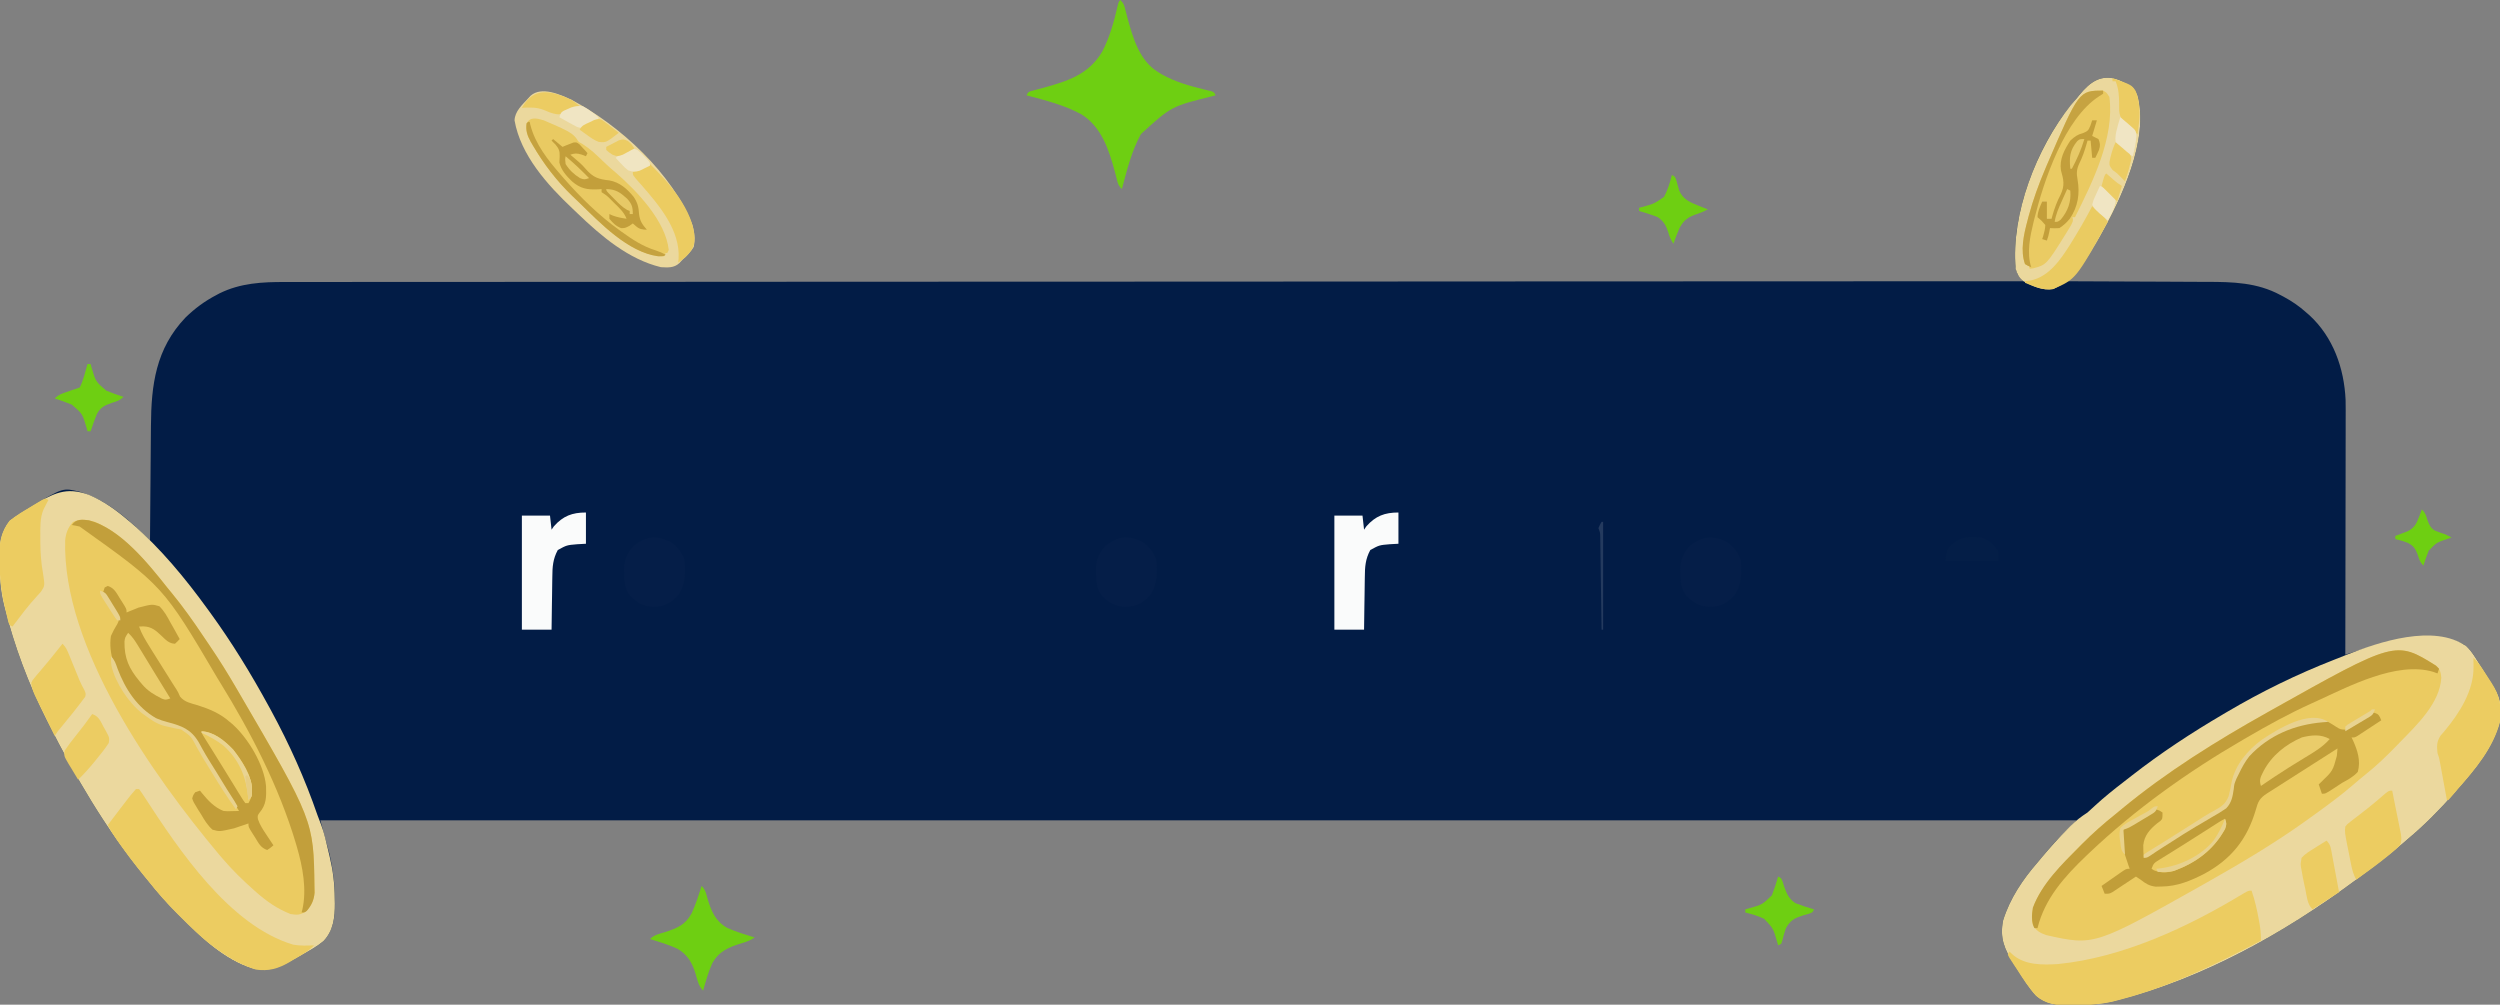 <?xml version="1.0" encoding="UTF-8"?>
<svg version="1.1" xmlns="http://www.w3.org/2000/svg" width="1600" height="643">
<rect width="100%" height="100%" fill="#808080" stroke="none"/>
<path d="M0 0 C9.317 4.333 9.317 4.333 11.867 9.82 C19.496 38.075 1.396 76.187 -12.011 100.001 C-17.357 109.142 -23.236 118.007 -30.777 125.49 C-31.406 126.115 -32.034 126.74 -32.682 127.384 C-33.161 127.858 -33.64 128.332 -34.133 128.82 C-33.281 128.823 -33.281 128.823 -32.413 128.825 C-18.529 128.862 -4.645 128.921 9.238 129.004 C15.953 129.044 22.667 129.076 29.381 129.091 C35.872 129.107 42.362 129.141 48.853 129.189 C51.318 129.203 53.783 129.211 56.248 129.212 C72.745 129.224 88.43 129.59 103.305 137.633 C103.967 137.978 104.629 138.324 105.311 138.68 C110.627 141.529 115.387 144.765 119.867 148.82 C120.527 149.389 121.187 149.957 121.867 150.543 C137.11 164.565 144.122 184.473 145.047 204.763 C145.135 209.088 145.115 213.413 145.094 217.74 C145.094 219.387 145.094 221.034 145.095 222.682 C145.096 227.109 145.084 231.535 145.07 235.962 C145.057 240.605 145.056 245.248 145.054 249.891 C145.048 258.663 145.031 267.435 145.011 276.207 C144.989 286.203 144.978 296.198 144.968 306.193 C144.947 326.736 144.912 347.278 144.867 367.82 C145.414 367.646 145.96 367.472 146.523 367.292 C149.022 366.496 151.521 365.703 154.021 364.909 C154.88 364.635 155.74 364.361 156.626 364.078 C162.243 362.297 167.839 360.685 173.617 359.508 C174.688 359.275 174.688 359.275 175.781 359.037 C190.523 355.892 206.855 354.253 220.656 361.23 C225.548 364.59 228.334 370.08 231.43 375.008 C232.399 376.513 232.399 376.513 233.389 378.049 C235.247 380.954 237.066 383.88 238.867 386.82 C239.38 387.643 239.892 388.466 240.421 389.314 C244.7 396.504 244.988 402.525 243.867 410.82 C239.41 427.574 228.153 441.097 216.867 453.82 C216.152 454.647 215.436 455.473 214.699 456.324 C205.504 466.796 195.568 476.883 184.867 485.82 C183.988 486.589 183.109 487.357 182.203 488.148 C172.505 496.583 162.217 504.21 151.867 511.82 C151.242 512.283 150.617 512.746 149.974 513.222 C105.343 546.199 53.881 574.922 -0.133 588.82 C-1.359 589.139 -2.585 589.457 -3.848 589.785 C-12.245 591.666 -20.422 592.149 -29.008 592.258 C-30.054 592.28 -31.1 592.302 -32.178 592.325 C-39.92 592.303 -47.009 591.381 -53.053 586.162 C-57.864 580.932 -61.609 574.816 -65.383 568.82 C-65.994 567.874 -66.605 566.928 -67.234 565.953 C-73.281 556.421 -76.42 549.214 -74.133 537.82 C-69.83 523.895 -61.603 511.699 -52.133 500.82 C-51.204 499.71 -50.277 498.598 -49.352 497.484 C-48.363 496.304 -47.373 495.125 -46.383 493.945 C-45.955 493.429 -45.526 492.913 -45.085 492.381 C-39.469 485.778 -33.319 480.007 -27.133 473.82 C-398.053 473.82 -768.973 473.82 -1151.133 473.82 C-1149.153 481.08 -1147.173 488.34 -1145.133 495.82 C-1142.94 505.686 -1141.859 514.702 -1141.758 524.758 C-1141.744 525.705 -1141.73 526.653 -1141.715 527.629 C-1141.774 536.244 -1142.945 544.654 -1149.09 551.123 C-1153.165 554.509 -1157.746 557.076 -1162.364 559.647 C-1164.137 560.635 -1165.897 561.643 -1167.656 562.654 C-1176.938 567.917 -1183.454 570.931 -1194.133 568.82 C-1212.638 563.303 -1227.988 548.327 -1241.258 534.945 C-1242.644 533.571 -1242.644 533.571 -1244.059 532.168 C-1250.181 526.028 -1255.747 519.61 -1261.133 512.82 C-1262.158 511.566 -1263.185 510.313 -1264.215 509.062 C-1288.464 479.279 -1307.922 446.057 -1325.133 411.82 C-1325.598 410.904 -1326.064 409.988 -1326.543 409.044 C-1337.989 386.412 -1346.918 362.408 -1353.133 337.82 C-1353.323 337.075 -1353.514 336.33 -1353.71 335.562 C-1355.994 326.233 -1356.442 316.969 -1356.57 307.383 C-1356.593 306.292 -1356.615 305.202 -1356.638 304.079 C-1356.613 295.678 -1355.231 288.794 -1349.988 282.07 C-1346.015 278.94 -1341.805 276.375 -1337.445 273.82 C-1336.598 273.312 -1335.75 272.805 -1334.877 272.281 C-1315.85 260.996 -1315.85 260.996 -1305.324 263.484 C-1287.325 268.868 -1273.132 281.756 -1260.133 294.82 C-1260.125 293.701 -1260.117 292.582 -1260.108 291.429 C-1260.03 280.823 -1259.943 270.217 -1259.845 259.612 C-1259.796 254.161 -1259.749 248.71 -1259.711 243.259 C-1259.674 237.987 -1259.627 232.716 -1259.575 227.444 C-1259.556 225.444 -1259.541 223.444 -1259.529 221.444 C-1259.37 195.197 -1256.469 172.07 -1237.457 152.09 C-1231.364 146.14 -1225.045 141.502 -1217.508 137.57 C-1216.918 137.253 -1216.328 136.936 -1215.72 136.609 C-1202.238 129.933 -1188.19 129.236 -1173.485 129.313 C-1171.536 129.308 -1169.587 129.301 -1167.638 129.293 C-1162.3 129.277 -1156.963 129.284 -1151.625 129.296 C-1145.812 129.305 -1139.998 129.29 -1134.184 129.279 C-1123.334 129.26 -1112.483 129.26 -1101.633 129.268 C-1091.381 129.275 -1081.129 129.272 -1070.877 129.261 C-1070.186 129.261 -1069.495 129.26 -1068.783 129.259 C-1065.26 129.256 -1061.736 129.252 -1058.213 129.248 C-1032.742 129.22 -1007.271 129.211 -981.799 129.212 C-956.581 129.214 -931.363 129.207 -906.145 129.189 C-904.969 129.188 -904.969 129.188 -903.77 129.187 C-896.612 129.182 -889.454 129.177 -882.295 129.171 C-864.503 129.158 -846.71 129.146 -828.917 129.135 C-828.107 129.135 -827.296 129.134 -826.462 129.134 C-787.069 129.109 -747.676 129.1 -708.283 129.091 C-694.616 129.088 -680.949 129.085 -667.282 129.082 C-666.434 129.082 -665.587 129.082 -664.713 129.081 C-625.294 129.072 -585.876 129.052 -546.457 129.029 C-543.897 129.028 -541.337 129.026 -538.778 129.025 C-521.814 129.015 -504.851 129.005 -487.888 128.995 C-454.136 128.975 -420.384 128.956 -386.632 128.938 C-385.025 128.937 -383.418 128.937 -381.811 128.936 C-309.471 128.897 -237.132 128.87 -164.793 128.849 C-164.116 128.848 -163.438 128.848 -162.741 128.848 C-128.871 128.838 -95.002 128.829 -61.133 128.82 C-61.604 128.37 -62.075 127.919 -62.56 127.455 C-67.232 122.6 -66.528 116.016 -66.494 109.728 C-65.771 76.338 -49.18 36.789 -27.133 11.82 C-26.55 11.096 -25.968 10.371 -25.367 9.625 C-18.379 1.094 -11.075 -4.17 0 0 Z " fill="#021C46" transform="translate(1356.133,51.18)"/>
<path d="M0 0 C3.871 3.554 6.45 8.296 9.224 12.713 C9.871 13.717 10.517 14.72 11.183 15.754 C13.041 18.66 14.86 21.585 16.662 24.526 C17.175 25.349 17.687 26.172 18.215 27.02 C22.495 34.21 22.783 40.23 21.662 48.526 C17.205 65.279 5.948 78.802 -5.338 91.526 C-6.054 92.352 -6.769 93.178 -7.506 94.03 C-16.701 104.502 -26.638 114.588 -37.338 123.526 C-38.217 124.294 -39.096 125.062 -40.002 125.854 C-49.7 134.289 -59.988 141.915 -70.338 149.526 C-70.963 149.988 -71.588 150.451 -72.232 150.928 C-116.862 183.905 -168.324 212.627 -222.338 226.526 C-223.564 226.844 -224.79 227.163 -226.053 227.491 C-234.45 229.371 -242.627 229.855 -251.213 229.963 C-252.259 229.986 -253.305 230.008 -254.383 230.031 C-262.125 230.008 -269.215 229.087 -275.259 223.867 C-280.069 218.637 -283.814 212.521 -287.588 206.526 C-288.505 205.107 -288.505 205.107 -289.44 203.659 C-295.486 194.127 -298.625 186.92 -296.338 175.526 C-292.035 161.6 -283.808 149.406 -274.338 138.526 C-273.421 137.427 -272.505 136.327 -271.592 135.225 C-266.293 128.871 -260.789 122.778 -254.963 116.901 C-254.392 116.321 -253.822 115.741 -253.234 115.144 C-249.835 111.77 -246.366 109.148 -242.338 106.526 C-240.641 105.039 -238.975 103.516 -237.338 101.963 C-231.505 96.581 -225.366 91.7 -219.076 86.865 C-217.428 85.595 -215.79 84.315 -214.155 83.03 C-195.493 68.469 -175.754 55.482 -155.338 43.526 C-154.211 42.86 -154.211 42.86 -153.06 42.18 C-130.932 29.13 -108.185 17.983 -84.243 8.658 C-81.74 7.682 -79.245 6.689 -76.752 5.686 C-55.566 -2.71 -20.843 -14.316 0 0 Z " fill="#EBD89E" transform="translate(1578.338,413.474)"/>
<path d="M0 0 C9.397 3.997 17.403 9.703 25.113 16.324 C25.866 16.955 26.619 17.585 27.395 18.234 C45.855 34.203 61.835 53.606 76.113 73.324 C76.596 73.986 77.079 74.648 77.577 75.33 C91.499 94.463 103.796 114.556 115.113 135.324 C115.621 136.253 116.129 137.182 116.652 138.139 C128.351 159.676 138.335 181.91 146.321 205.086 C147.045 207.131 147.83 209.138 148.633 211.152 C150.687 216.586 151.914 222.241 153.238 227.887 C153.635 229.533 153.635 229.533 154.039 231.213 C156.237 240.466 157.314 249.133 157.363 258.637 C157.394 260.109 157.394 260.109 157.426 261.611 C157.473 270.449 156.479 278.97 150.156 285.626 C146.081 289.013 141.5 291.579 136.882 294.151 C135.109 295.139 133.349 296.147 131.59 297.158 C122.308 302.421 115.792 305.435 105.113 303.324 C86.608 297.807 71.258 282.831 57.988 269.449 C57.064 268.533 56.14 267.616 55.188 266.672 C49.065 260.532 43.499 254.114 38.113 247.324 C37.088 246.07 36.061 244.817 35.031 243.566 C10.782 213.783 -8.676 180.561 -25.887 146.324 C-26.352 145.408 -26.817 144.492 -27.297 143.548 C-38.743 120.916 -47.672 96.912 -53.887 72.324 C-54.077 71.579 -54.268 70.833 -54.464 70.065 C-56.748 60.737 -57.196 51.473 -57.324 41.887 C-57.347 40.796 -57.369 39.706 -57.392 38.583 C-57.367 30.182 -55.985 23.298 -50.742 16.574 C-46.769 13.444 -42.559 10.879 -38.199 8.324 C-36.928 7.562 -36.928 7.562 -35.631 6.785 C-22.687 -0.892 -14.757 -5.344 0 0 Z " fill="#EBD89E" transform="translate(56.887,316.676)"/>
<path d="M0 0 C2.771 2.494 2.985 3.873 3.438 7.625 C2.627 23.956 -12.231 37.951 -23 49 C-23.568 49.588 -24.136 50.177 -24.721 50.783 C-31.258 57.539 -37.865 63.978 -45.254 69.812 C-47.699 71.76 -50.067 73.774 -52.426 75.825 C-61.211 83.43 -70.568 90.226 -80 97 C-80.814 97.587 -81.628 98.174 -82.467 98.779 C-103.119 113.627 -124.871 126.49 -147 139 C-148.101 139.624 -148.101 139.624 -149.225 140.261 C-218.634 179.335 -218.634 179.335 -249.379 172.469 C-253.474 171.081 -255.79 169.681 -258 166 C-259.802 158.177 -257.163 152.003 -253.195 145.344 C-246.015 134.255 -237.284 125.01 -228 115.688 C-227.492 115.176 -226.984 114.664 -226.46 114.136 C-219.642 107.293 -212.574 101.012 -205 95 C-203.683 93.915 -202.369 92.827 -201.059 91.734 C-172.297 67.955 -140.503 48.208 -108 30 C-107.34 29.628 -106.679 29.256 -105.999 28.872 C-25.92 -16.046 -25.92 -16.046 0 0 Z " fill="#EBCB61" transform="translate(1559,426)"/>
<path d="M0 0 C18.196 7.62 34.183 26.793 46.188 42 C47.107 43.12 48.029 44.239 48.953 45.355 C56.427 54.446 63.137 63.95 69.671 73.732 C71.076 75.833 72.493 77.926 73.914 80.016 C79.66 88.494 85.031 97.152 90.188 106 C90.639 106.771 91.09 107.541 91.554 108.335 C139.916 191.17 139.916 191.17 140.438 233.562 C140.476 235.452 140.476 235.452 140.516 237.379 C140.055 242.457 138.422 245.697 134.938 249.375 C131.171 251.601 129.549 251.692 125.188 251 C116.774 247.744 109.902 242.937 103.188 237 C102.675 236.548 102.163 236.096 101.636 235.631 C94.343 229.157 87.506 222.443 81.188 215 C80.52 214.22 79.852 213.44 79.164 212.637 C37.195 162.476 -20.994 80.553 -19.102 11.75 C-18.6 6.98 -17.319 3.73 -14.125 0.062 C-9.31 -2.15 -4.928 -1.293 0 0 Z " fill="#EBCB61" transform="translate(60.812,334)"/>
<path d="M0 0 C30.644 16.171 64.51 47.132 77.18 80.066 C78.505 84.807 78.917 89.14 78 94 C76.081 97.16 73.717 99.517 71 102 C70.257 102.804 69.515 103.609 68.75 104.438 C65.224 107.586 61.505 107.222 57 107 C36.192 101.975 18.76 87.092 3.672 72.605 C2.545 71.523 1.413 70.447 0.277 69.375 C-15.646 54.333 -32.803 35.308 -36.688 13.062 C-36.501 7.243 -31.752 3.039 -28 -1 C-27.481 -1.571 -26.961 -2.142 -26.426 -2.73 C-19.352 -9.029 -7.145 -3.371 0 0 Z " fill="#EBD89D" transform="translate(366,64)"/>
<path d="M0 0 C9.317 4.333 9.317 4.333 11.867 9.82 C19.497 38.076 1.396 76.186 -12.011 100.001 C-19.371 112.587 -28.296 127.783 -42.133 133.82 C-48.924 135.019 -55.188 131.906 -61.133 128.82 C-64.002 126.578 -65.111 124.301 -66.133 120.82 C-69.153 85.382 -52.707 43.752 -30.883 16.133 C-29.643 14.686 -28.394 13.248 -27.133 11.82 C-26.55 11.096 -25.968 10.371 -25.367 9.625 C-18.379 1.094 -11.075 -4.17 0 0 Z " fill="#EBD89D" transform="translate(1356.133,51.18)"/>
<path d="M0 0 C3 1 3 1 4.188 3.062 C4.59 4.022 4.59 4.022 5 5 C2.213 6.841 -0.58 8.671 -3.375 10.5 C-4.169 11.025 -4.963 11.549 -5.781 12.09 C-6.542 12.586 -7.302 13.082 -8.086 13.594 C-8.788 14.055 -9.489 14.515 -10.212 14.99 C-12 16 -12 16 -14 16 C-13.567 16.874 -13.567 16.874 -13.125 17.766 C-10.171 24.29 -8.035 30.884 -10 38 C-12.861 41.192 -16.262 42.97 -20 45 C-22.006 46.303 -24.006 47.615 -26 48.938 C-30.738 52 -30.738 52 -33 52 C-33.99 49.03 -33.99 49.03 -35 46 C-34.186 45.221 -34.186 45.221 -33.355 44.426 C-26.026 37.37 -26.026 37.37 -23.434 27.836 C-23.309 26.479 -23.309 26.479 -23.181 25.095 C-23.122 24.404 -23.062 23.712 -23 23 C-23.963 23.617 -23.963 23.617 -24.946 24.247 C-37.678 32.403 -50.416 40.55 -63.18 48.657 C-64.464 49.472 -64.464 49.472 -65.773 50.305 C-66.52 50.779 -67.267 51.253 -68.037 51.742 C-72.857 54.831 -73.85 57.002 -75.312 62.375 C-80.83 81.096 -90.899 93.726 -107.987 103.089 C-116.904 107.662 -125.404 111.271 -135.562 111.375 C-136.822 111.403 -138.081 111.432 -139.379 111.461 C-143.604 110.923 -145.661 109.578 -149 107 C-150.485 106.01 -150.485 106.01 -152 105 C-152.499 105.333 -152.999 105.666 -153.513 106.01 C-155.775 107.514 -158.044 109.007 -160.312 110.5 C-161.098 111.025 -161.884 111.549 -162.693 112.09 C-163.829 112.834 -163.829 112.834 -164.988 113.594 C-165.685 114.055 -166.381 114.515 -167.099 114.99 C-169 116 -169 116 -172 116 C-172.66 114.35 -173.32 112.7 -174 111 C-170.672 108.659 -167.338 106.327 -164 104 C-163.363 103.553 -162.726 103.105 -162.07 102.645 C-158.232 100 -158.232 100 -156 100 C-156.289 99.201 -156.577 98.402 -156.875 97.578 C-162.478 81.003 -162.478 81.003 -160 75 C-155.943 71.112 -150.873 68.531 -145.904 65.995 C-143.799 64.929 -143.799 64.929 -141.125 63.172 C-140.073 62.592 -140.073 62.592 -139 62 C-136.688 62.812 -136.688 62.812 -135 64 C-135 68 -135 68 -136.355 69.422 C-136.96 69.86 -137.565 70.298 -138.188 70.75 C-143 74.672 -146.647 78.576 -147.305 84.957 C-147.312 87.658 -147.223 90.309 -147 93 C-139.579 88.399 -132.181 83.764 -124.828 79.055 C-123.224 78.028 -123.224 78.028 -121.588 76.98 C-119.402 75.575 -117.219 74.164 -115.041 72.746 C-106.126 66.97 -106.126 66.97 -101.648 64.758 C-95.137 61.453 -95.137 61.453 -91.52 55.32 C-90.772 52.538 -90.228 49.743 -89.73 46.906 C-87.426 34.581 -78.565 25.028 -68.719 17.73 C-65.223 15.506 -61.628 13.567 -57.938 11.688 C-57.277 11.35 -56.616 11.012 -55.935 10.664 C-47.392 6.483 -38.511 4.706 -29 6 C-27.236 7.004 -25.505 8.068 -23.812 9.188 C-21.204 10.816 -21.204 10.816 -18 11 C-12.083 8.671 -6.888 4.752 -1.818 0.976 C-1.218 0.654 -0.618 0.332 0 0 Z " fill="#C19E39" transform="translate(1519,456)"/>
<path d="M0 0 C4.18 1.393 5.466 4.362 7.688 7.938 C8.103 8.584 8.519 9.23 8.947 9.896 C12 14.724 12 14.724 12 17 C12.678 16.711 13.356 16.422 14.055 16.125 C14.985 15.754 15.916 15.383 16.875 15 C17.78 14.629 18.685 14.258 19.617 13.875 C28.33 11.621 28.33 11.621 33 13 C36.14 16.072 38.063 19.649 40.125 23.5 C40.7 24.502 41.275 25.503 41.867 26.535 C43.279 29.007 44.654 31.492 46 34 C44.619 35.504 44.619 35.504 43 37 C39.201 36.868 37.156 34.577 34.5 32.062 C30.678 28.457 28.117 26.081 22.75 25.875 C21.843 25.916 20.935 25.957 20 26 C21.667 30.775 24.222 34.853 26.875 39.125 C27.354 39.903 27.833 40.68 28.326 41.481 C32.511 48.257 36.758 54.994 41.027 61.717 C41.503 62.467 41.979 63.216 42.469 63.988 C42.922 64.688 43.375 65.388 43.842 66.109 C45 68 45 68 46.246 70.832 C49.147 74.417 53.252 75.091 57.562 76.375 C65.334 78.893 71.794 81.526 78 87 C78.603 87.496 79.207 87.993 79.828 88.504 C89.909 97.563 100.105 114.614 101.273 128.172 C101.469 135.049 101.581 139.874 96.996 145.254 C95.804 146.992 95.804 146.992 96.062 149.258 C97.345 153.009 99.36 156.037 101.562 159.312 C101.987 159.958 102.412 160.603 102.85 161.268 C103.893 162.85 104.945 164.426 106 166 C104.188 167.562 104.188 167.562 102 169 C97.82 167.607 96.534 164.638 94.312 161.062 C93.897 160.416 93.481 159.77 93.053 159.104 C90 154.276 90 154.276 90 152 C88.766 152.433 88.766 152.433 87.508 152.875 C86.391 153.246 85.275 153.618 84.125 154 C83.034 154.371 81.944 154.743 80.82 155.125 C71.514 157.256 71.514 157.256 67 156 C63.836 153.191 61.867 149.884 59.75 146.25 C59.158 145.33 58.567 144.409 57.957 143.461 C54.855 138.425 54.855 138.425 54 136 C54.669 133.765 54.669 133.765 56 132 C56.99 131.67 57.98 131.34 59 131 C59.413 131.519 59.825 132.039 60.25 132.574 C64.24 137.393 68.103 141.636 74 144 C76.606 144.24 76.606 144.24 79.262 144.125 C80.152 144.107 81.042 144.089 81.96 144.07 C82.633 144.047 83.306 144.024 84 144 C83.624 143.399 83.248 142.797 82.861 142.178 C81.716 140.346 80.572 138.514 79.427 136.683 C78.089 134.542 76.75 132.402 75.411 130.263 C71.859 124.586 68.319 118.903 64.805 113.203 C64.135 112.121 63.466 111.039 62.776 109.924 C61.488 107.842 60.204 105.757 58.926 103.67 C58.338 102.722 57.75 101.774 57.145 100.797 C56.633 99.965 56.121 99.133 55.593 98.276 C51.903 93.004 48.487 91.237 42.375 89.625 C28.005 85.453 18.391 77.755 10.602 64.934 C5.204 55.048 0.179 43.496 2 32 C3.2 29.298 4.536 26.83 6.102 24.324 C7.247 22.022 7.247 22.022 6.41 19.621 C4.367 15.824 2.045 12.227 -0.342 8.641 C-1.303 7.14 -2.16 5.572 -3 4 C-2.67 3.01 -2.34 2.02 -2 1 C-1.34 0.67 -0.68 0.34 0 0 Z " fill="#C29E39" transform="translate(69,375)"/>
<path d="M0 0 C2.139 6.173 3.548 12.393 4.688 18.812 C4.819 19.541 4.95 20.27 5.085 21.021 C5.721 24.732 6.057 28.242 6 32 C-23.254 47.476 -52.784 61.71 -85 70 C-86.226 70.318 -87.452 70.637 -88.715 70.965 C-97.112 72.845 -105.289 73.329 -113.875 73.438 C-114.921 73.46 -115.967 73.482 -117.045 73.505 C-124.788 73.482 -131.903 72.569 -137.929 67.32 C-142.571 62.248 -146.284 56.389 -150 50.625 C-150.597 49.724 -151.194 48.823 -151.809 47.895 C-152.367 47.035 -152.925 46.175 -153.5 45.289 C-154.005 44.513 -154.511 43.736 -155.031 42.936 C-155.351 42.297 -155.671 41.658 -156 41 C-155.67 40.34 -155.34 39.68 -155 39 C-154.134 39.784 -153.268 40.568 -152.375 41.375 C-144.673 47.745 -133.557 47.584 -124 47 C-82.496 42.927 -40.708 23.331 -5.332 1.914 C-2 0 -2 0 0 0 Z " fill="#ECCC61" transform="translate(1441,570)"/>
<path d="M0 0 C0.66 0 1.32 0 2 0 C3.238 1.657 4.388 3.38 5.5 5.125 C27.567 39.022 59.866 87.5 100.758 99.613 C105.153 100.371 109.56 100.224 114 100 C110.302 104.012 105.611 106.402 100.938 109.125 C100.033 109.675 99.129 110.226 98.197 110.793 C90.981 114.992 84.959 116.731 76.637 115.504 C68.236 112.822 61.229 109.032 54 104 C52.97 103.288 51.94 102.577 50.879 101.844 C42.608 95.846 35.407 88.693 28.188 81.5 C27.699 81.016 27.211 80.531 26.709 80.032 C20.017 73.367 13.869 66.401 8 59 C6.975 57.746 5.948 56.493 4.918 55.242 C-0.495 48.591 -5.673 41.815 -10.625 34.812 C-11.134 34.094 -11.643 33.375 -12.167 32.634 C-14.361 29.495 -16.343 26.461 -18 23 C-15.94 20.29 -13.876 17.582 -11.812 14.875 C-11.234 14.114 -10.656 13.354 -10.061 12.57 C-8.384 10.372 -6.697 8.183 -5 6 C-4.515 5.375 -4.029 4.75 -3.529 4.106 C-2.401 2.697 -1.207 1.342 0 0 Z " fill="#ECCC61" transform="translate(87,505)"/>
<path d="M0 0 C2.226 2.226 2.487 3.238 3.227 6.227 C3.449 7.086 3.672 7.946 3.902 8.832 C4.14 9.753 4.379 10.675 4.625 11.625 C8.078 24.222 12.235 38.784 24 46 C24.938 46.578 25.877 47.155 26.844 47.75 C35.14 52.333 43.634 54.793 52.799 57.047 C53.718 57.275 54.636 57.503 55.582 57.738 C56.409 57.935 57.237 58.131 58.089 58.333 C60 59 60 59 61 61 C60.346 61.175 59.693 61.351 59.019 61.531 C32.662 68.059 32.662 68.059 13.211 85.777 C7.166 96.762 4.23 108.96 1 121 C-1.226 118.774 -1.487 117.762 -2.227 114.773 C-2.449 113.914 -2.672 113.054 -2.902 112.168 C-3.141 111.247 -3.379 110.325 -3.625 109.375 C-7.398 95.571 -12.11 81.265 -24.707 73.285 C-35.722 67.198 -47.916 64.242 -60 61 C-59 59 -59 59 -57.149 58.302 C-56.351 58.092 -55.553 57.883 -54.73 57.668 C-53.847 57.43 -52.964 57.191 -52.054 56.946 C-50.635 56.57 -50.635 56.57 -49.188 56.188 C-33.562 51.863 -20.186 47.648 -11.559 33.004 C-6.782 23.798 -4.126 14.181 -1.797 4.141 C-1 1 -1 1 0 0 Z " fill="#6ECF12" transform="translate(717,0)"/>
<path d="M0 0 C0.66 0.66 1.32 1.32 2 2 C1.67 2.99 1.34 3.98 1 5 C0.14 4.678 -0.72 4.355 -1.605 4.023 C-25.173 -3.082 -56.215 13.546 -77 23 C-77.891 23.402 -78.782 23.805 -79.701 24.219 C-93.935 30.681 -107.508 38.118 -121 46 C-121.849 46.492 -122.698 46.985 -123.573 47.492 C-158.788 67.954 -192.435 91.909 -222 120 C-222.569 120.54 -223.138 121.081 -223.724 121.637 C-237.572 134.888 -250.279 148.91 -255 168 C-255.66 168 -256.32 168 -257 168 C-259.047 163.906 -258.636 159.434 -258 155 C-252.122 139.376 -239.538 127.273 -228 115.688 C-227.492 115.176 -226.984 114.664 -226.46 114.136 C-219.642 107.293 -212.574 101.012 -205 95 C-203.683 93.915 -202.369 92.827 -201.059 91.734 C-172.297 67.955 -140.503 48.208 -108 30 C-107.34 29.628 -106.679 29.256 -105.999 28.872 C-25.794 -16.117 -25.794 -16.117 0 0 Z " fill="#C29E3A" transform="translate(1559,426)"/>
<path d="M0 0 C19.482 8.394 19.482 8.394 24 17 C25.31 18.685 26.638 20.356 28 22 C24.213 22 20.735 21.575 17 21 C17.721 21.708 18.441 22.415 19.184 23.145 C21.033 24.988 22.748 26.854 24.473 28.824 C29.981 34.914 33.721 37.844 42.141 38.574 C48.688 39.549 53.423 43.962 57.5 48.938 C60.011 52.562 60.749 55.56 61 60 C61.527 64.429 63.046 66.665 66 70 C61.319 70 60.379 69.004 57 66 C54.36 67.65 51.72 69.3 49 71 C62.565 80.138 62.565 80.138 78 85 C77.67 85.66 77.34 86.32 77 87 C56.218 87 36.56 66.169 22.738 52.691 C21.225 51.219 19.694 49.766 18.16 48.316 C8.285 38.815 -0.1 27.831 -7 16 C-7.433 15.259 -7.866 14.518 -8.312 13.754 C-10.489 9.756 -11.758 6.658 -11 2 C-8.671 -2.513 -4.142 -1.243 0 0 Z " fill="#E9CA62" transform="translate(348,77)"/>
<path d="M0 0 C2.188 1 2.188 1 4.188 4 C7.601 30.086 -6.497 58.416 -17.812 81 C-19.133 81 -20.453 81 -21.812 81 C-22.06 81.598 -22.308 82.196 -22.562 82.812 C-24.049 85.413 -25.192 86.544 -27.812 88 C-31.062 88.188 -31.062 88.188 -33.812 88 C-33.957 88.763 -34.101 89.526 -34.25 90.312 C-34.812 93 -34.812 93 -35.812 96 C-36.803 95.67 -37.792 95.34 -38.812 95 C-38.61 94.408 -38.408 93.817 -38.199 93.207 C-37.48 90.746 -36.934 88.565 -36.812 86 C-39.167 83.229 -39.167 83.229 -41.812 81 C-41.722 77.39 -40.227 74.301 -38.812 71 C-37.822 71 -36.833 71 -35.812 71 C-35.812 74.63 -35.812 78.26 -35.812 82 C-34.822 82 -33.833 82 -32.812 82 C-32.654 81.406 -32.495 80.811 -32.332 80.199 C-30.959 75.32 -29.349 70.999 -27 66.5 C-24.231 60.664 -25.142 57.012 -26.812 51 C-27.291 45.352 -26.25 41.977 -23.812 37 C-25.133 37 -26.453 37 -27.812 37 C-27.984 37.545 -28.156 38.091 -28.333 38.652 C-30.144 44.262 -32.314 49.609 -34.688 55 C-38.477 63.828 -41.483 72.682 -43.812 82 C-43.976 82.655 -44.14 83.31 -44.309 83.984 C-46.526 93.147 -48.878 103.802 -45.812 113 C-47.75 112.25 -47.75 112.25 -49.812 111 C-52.894 102.323 -50.59 92.145 -48.312 83.562 C-48.046 82.531 -47.779 81.5 -47.503 80.437 C-44.7 69.986 -41.038 59.954 -36.812 50 C-36.496 49.252 -36.179 48.503 -35.852 47.732 C-15.281 0 -15.281 0 0 0 Z " fill="#EACA61" transform="translate(1345.812,58)"/>
<path d="M0 0 C19.888 5.216 37.654 27.36 50 43 C50.92 44.12 51.842 45.239 52.766 46.355 C60.239 55.446 66.949 64.95 73.483 74.732 C74.889 76.833 76.305 78.926 77.727 81.016 C83.473 89.494 88.844 98.152 94 107 C94.451 107.771 94.902 108.541 95.367 109.335 C143.728 192.17 143.728 192.17 144.25 234.562 C144.289 236.452 144.289 236.452 144.328 238.379 C143.906 243.036 142.42 246.295 139.438 249.875 C138 251 138 251 136 251 C136.16 250.425 136.32 249.85 136.485 249.258 C139.473 236.154 136.679 221.655 133 209 C132.654 207.809 132.654 207.809 132.301 206.593 C121.55 170.594 103.662 135.898 84 104 C83.416 103.052 82.832 102.104 82.231 101.127 C47.452 42.12 47.452 42.12 -6 4 C-7.657 3.62 -9.321 3.262 -11 3 C-8.299 -1.051 -4.368 -0.552 0 0 Z " fill="#C29F3B" transform="translate(57,333)"/>
<path d="M0 0 C0 6.6 0 13.2 0 20 C-2.784 20.155 -2.784 20.155 -5.625 20.312 C-12.247 20.876 -12.247 20.876 -18 24 C-21.154 29.787 -21.467 34.796 -21.512 41.309 C-21.53 42.275 -21.548 43.242 -21.566 44.238 C-21.62 47.304 -21.654 50.371 -21.688 53.438 C-21.721 55.525 -21.755 57.613 -21.791 59.701 C-21.878 64.801 -21.938 69.9 -22 75 C-28.27 75 -34.54 75 -41 75 C-41 50.91 -41 26.82 -41 2 C-35.06 2 -29.12 2 -23 2 C-22.67 4.97 -22.34 7.94 -22 11 C-21.505 10.278 -21.01 9.556 -20.5 8.812 C-14.626 2.205 -8.796 0 0 0 Z " fill="#FAFBFB" transform="translate(895,328)"/>
<path d="M0 0 C0 6.6 0 13.2 0 20 C-2.784 20.155 -2.784 20.155 -5.625 20.312 C-12.247 20.876 -12.247 20.876 -18 24 C-21.154 29.787 -21.467 34.796 -21.512 41.309 C-21.53 42.275 -21.548 43.242 -21.566 44.238 C-21.62 47.304 -21.654 50.371 -21.688 53.438 C-21.721 55.525 -21.755 57.613 -21.791 59.701 C-21.878 64.801 -21.938 69.9 -22 75 C-28.27 75 -34.54 75 -41 75 C-41 50.91 -41 26.82 -41 2 C-35.06 2 -29.12 2 -23 2 C-22.67 4.97 -22.34 7.94 -22 11 C-21.505 10.278 -21.01 9.556 -20.5 8.812 C-14.626 2.205 -8.796 0 0 0 Z " fill="#FAFBFB" transform="translate(375,328)"/>
<path d="M0 0 C2.471 2.298 4.264 4.738 6.102 7.562 C6.674 8.442 7.246 9.321 7.836 10.227 C8.722 11.599 8.722 11.599 9.625 13 C10.223 13.915 10.821 14.83 11.438 15.773 C16.829 24.093 18.224 31.123 17 41 C12.634 57.775 1.216 71.255 -10 84 C-11.21 85.436 -12.419 86.873 -13.625 88.312 C-14.409 89.199 -15.193 90.086 -16 91 C-16.33 91 -16.66 91 -17 91 C-17.146 90.198 -17.292 89.396 -17.443 88.569 C-18.106 84.941 -18.772 81.314 -19.438 77.688 C-19.783 75.794 -19.783 75.794 -20.135 73.861 C-20.357 72.653 -20.579 71.444 -20.809 70.199 C-21.013 69.084 -21.217 67.968 -21.427 66.819 C-21.953 63.938 -21.953 63.938 -23 61 C-23.434 56.193 -23.625 54.028 -21.094 49.867 C-20.238 48.88 -19.382 47.892 -18.5 46.875 C-8.898 35.298 0.232 21.122 0.062 5.688 C0.053 4.619 0.044 3.55 0.035 2.449 C0.024 1.641 0.012 0.833 0 0 Z " fill="#ECCC61" transform="translate(1583,421)"/>
<path d="M0 0 C0.66 0.33 1.32 0.66 2 1 C1.723 1.519 1.446 2.039 1.16 2.574 C0.798 3.272 0.436 3.969 0.062 4.688 C-0.297 5.372 -0.657 6.056 -1.027 6.762 C-3.554 12.575 -3.192 18.72 -3.188 24.938 C-3.188 25.964 -3.189 26.99 -3.189 28.047 C-3.142 34.902 -2.664 41.408 -1.438 48.16 C-0.249 55.874 -0.249 55.874 -2.836 59.754 C-3.674 60.681 -4.512 61.608 -5.375 62.562 C-6.289 63.598 -7.2 64.636 -8.109 65.676 C-8.583 66.213 -9.057 66.75 -9.545 67.303 C-12.024 70.194 -14.322 73.22 -16.625 76.25 C-17.062 76.823 -17.5 77.396 -17.951 77.987 C-18.969 79.323 -19.985 80.661 -21 82 C-23 81 -23 81 -23.67 79.07 C-23.863 78.24 -24.055 77.41 -24.254 76.555 C-24.576 75.186 -24.576 75.186 -24.904 73.789 C-25.122 72.827 -25.339 71.866 -25.562 70.875 C-25.784 69.937 -26.005 68.998 -26.232 68.031 C-28.402 58.67 -29.231 49.791 -29.312 40.188 C-29.342 39.063 -29.371 37.938 -29.4 36.779 C-29.466 28.138 -28.266 21.213 -22.887 14.273 C-18.744 11.011 -14.345 8.31 -9.812 5.625 C-8.898 5.067 -7.983 4.509 -7.041 3.934 C-6.168 3.412 -5.294 2.889 -4.395 2.352 C-3.599 1.875 -2.803 1.399 -1.984 0.909 C-1.329 0.609 -0.674 0.309 0 0 Z " fill="#ECCC61" transform="translate(29,319)"/>
<path d="M0 0 C4.284 2.666 7.174 6.605 9.047 11.273 C9.918 19.411 9.895 27.396 5.047 34.273 C0.47 39.183 -3.341 41.399 -10.141 41.648 C-16.997 41.558 -20.684 39.368 -25.555 34.758 C-29.247 30.179 -29.433 25.372 -29.516 19.711 C-29.53 18.991 -29.545 18.27 -29.561 17.528 C-29.443 11.392 -27.597 7.162 -23.391 2.566 C-15.441 -3.547 -9.128 -4.438 0 0 Z " fill="#051E48" transform="translate(1104.953,346.727)"/>
<path d="M0 0 C4.284 2.666 7.174 6.605 9.047 11.273 C9.918 19.411 9.895 27.396 5.047 34.273 C0.47 39.183 -3.341 41.399 -10.141 41.648 C-16.997 41.558 -20.684 39.368 -25.555 34.758 C-29.247 30.179 -29.433 25.372 -29.516 19.711 C-29.53 18.991 -29.545 18.27 -29.561 17.528 C-29.443 11.392 -27.597 7.162 -23.391 2.566 C-15.441 -3.547 -9.128 -4.438 0 0 Z " fill="#051E48" transform="translate(730.953,346.727)"/>
<path d="M0 0 C4.284 2.666 7.174 6.605 9.047 11.273 C9.918 19.411 9.895 27.396 5.047 34.273 C0.47 39.183 -3.341 41.399 -10.141 41.648 C-16.997 41.558 -20.684 39.368 -25.555 34.758 C-29.247 30.179 -29.433 25.372 -29.516 19.711 C-29.53 18.991 -29.545 18.27 -29.561 17.528 C-29.443 11.392 -27.597 7.162 -23.391 2.566 C-15.441 -3.547 -9.128 -4.438 0 0 Z " fill="#051E48" transform="translate(428.953,346.727)"/>
<path d="M0 0 C2.558 2.558 2.864 4.645 3.812 8.125 C6.249 16.212 8.824 22.537 16.398 26.836 C22.084 29.38 28.051 31.18 34 33 C31.233 34.845 28.91 35.71 25.757 36.648 C17.454 39.139 11.153 41.736 6.812 49.562 C4.294 55.154 2.686 61.116 1 67 C-2.062 63.938 -2.753 59.832 -3.969 55.762 C-6.113 48.937 -9.117 43.899 -15.363 40.234 C-21.022 37.585 -27.035 35.825 -33 34 C-30.334 31.334 -27.329 30.751 -23.812 29.688 C-15.759 27.084 -10.407 25.088 -6.312 17.438 C-3.74 11.791 -1.822 5.924 0 0 Z " fill="#6ECF12" transform="translate(449,567)"/>
<path d="M0 0 C0.884 4.339 1.756 8.681 2.618 13.025 C2.913 14.502 3.211 15.978 3.512 17.454 C3.944 19.577 4.366 21.702 4.785 23.828 C5.042 25.106 5.298 26.384 5.563 27.7 C5.954 30.655 6.153 32.298 5 35 C3.166 36.831 1.379 38.439 -0.625 40.062 C-1.192 40.533 -1.76 41.003 -2.344 41.488 C-9.013 46.946 -15.993 51.989 -23 57 C-24.772 53.83 -25.578 50.87 -26.289 47.316 C-26.508 46.224 -26.727 45.131 -26.953 44.006 C-27.286 42.301 -27.286 42.301 -27.625 40.562 C-27.854 39.43 -28.084 38.298 -28.32 37.131 C-30.4 26.626 -30.4 26.626 -30 23 C-28.722 21.398 -28.722 21.398 -26.922 20.02 C-26.261 19.5 -25.6 18.98 -24.918 18.444 C-24.203 17.906 -23.487 17.367 -22.75 16.812 C-21.283 15.67 -19.817 14.527 -18.352 13.383 C-17.252 12.534 -17.252 12.534 -16.13 11.669 C-12.066 8.484 -8.178 5.09 -4.258 1.73 C-2 0 -2 0 0 0 Z " fill="#ECCC61" transform="translate(1531,506)"/>
<path d="M0 0 C2.312 2.312 3.047 4.212 4.277 7.234 C4.709 8.284 5.14 9.333 5.584 10.414 C6.031 11.515 6.477 12.616 6.938 13.75 C7.82 15.912 8.704 18.074 9.59 20.234 C10.002 21.247 10.415 22.259 10.839 23.303 C11.773 25.472 12.774 27.47 13.941 29.516 C15 32 15 32 14.52 33.945 C12.288 36.962 10.031 39.944 7.688 42.875 C7.214 43.474 6.74 44.074 6.252 44.691 C3.962 47.58 1.643 50.438 -0.73 53.258 C-3.054 55.969 -3.054 55.969 -5 59 C-6.983 54.965 -8.958 50.927 -10.927 46.885 C-11.597 45.511 -12.269 44.139 -12.943 42.767 C-13.914 40.792 -14.878 38.812 -15.84 36.832 C-16.291 35.919 -16.291 35.919 -16.752 34.988 C-18.341 31.699 -19.74 28.668 -20 25 C-19.139 23.214 -19.139 23.214 -17.754 21.582 C-17.25 20.972 -16.745 20.361 -16.226 19.733 C-15.677 19.099 -15.128 18.465 -14.562 17.812 C-13.454 16.484 -12.346 15.156 -11.238 13.828 C-10.689 13.18 -10.139 12.533 -9.573 11.865 C-7.413 9.304 -5.331 6.688 -3.25 4.062 C-2.167 2.708 -1.083 1.354 0 0 Z " fill="#ECCC61" transform="translate(40,412)"/>
<path d="M0 0 C0.99 0.33 1.98 0.66 3 1 C2.505 2.011 2.01 3.021 1.5 4.062 C-0.371 8.497 -0.735 12.45 0.622 17.156 C2.737 24.652 0.947 29.289 -2.375 36.125 C-2.813 37.081 -3.252 38.038 -3.703 39.023 C-4.779 41.361 -5.877 43.685 -7 46 C-7.99 46 -8.98 46 -10 46 C-11.493 43.014 -11.118 40.291 -11 37 C-10.67 36.34 -10.34 35.68 -10 35 C-10.99 35 -11.98 35 -13 35 C-14.014 38.327 -14.85 41.515 -15 45 C-12.667 47.834 -12.667 47.834 -10 50 C-10.125 52.562 -10.125 52.562 -11 55 C-11.186 55.763 -11.371 56.526 -11.562 57.312 C-11.707 57.869 -11.851 58.426 -12 59 C-11.34 59.33 -10.68 59.66 -10 60 C-9.856 59.237 -9.711 58.474 -9.562 57.688 C-9 55 -9 55 -8 52 C-6.333 51.567 -4.664 51.137 -2.988 50.738 C0.638 49.392 3.255 46.653 6 44 C7 47 7 47 5.445 50.188 C4.685 51.466 3.911 52.737 3.125 54 C2.717 54.666 2.31 55.331 1.89 56.017 C-10.284 75.476 -10.284 75.476 -18.812 77.75 C-19.534 77.832 -20.256 77.915 -21 78 C-27.31 56.25 -14.826 29.273 -6.188 9.812 C-5.802 8.944 -5.417 8.076 -5.021 7.182 C-4.657 6.386 -4.293 5.59 -3.918 4.77 C-3.596 4.064 -3.274 3.359 -2.942 2.632 C-2 1 -2 1 0 0 Z " fill="#EACB63" transform="translate(1320,94)"/>
<path d="M0 0 C5.415 2.835 9.559 6.074 13.938 10.312 C15.171 11.485 16.405 12.657 17.641 13.828 C18.516 14.661 18.516 14.661 19.408 15.51 C21.28 17.262 23.219 18.92 25.188 20.562 C38.708 32.332 57.054 51.471 59 70 C58.67 70.66 58.34 71.32 58 72 C45.875 71.596 36.478 65.088 27 58 C30.176 55.536 33.368 53.734 37 52 C38.65 53.65 40.3 55.3 42 57 C42.66 56.67 43.32 56.34 44 56 C43.175 55.361 42.35 54.721 41.5 54.062 C38.805 50.761 38.743 50.628 39.062 46.75 C39.326 41.793 37.83 39.003 34.887 35.078 C30.01 29.707 25.592 26.956 18.312 26.5 C9.794 25.526 4.828 18.68 -0.565 12.594 C-1.994 11.007 -3.478 9.497 -5 8 C-0.707 6.737 1.878 7.37 6 9 C5.567 8.518 5.134 8.036 4.688 7.539 C4.131 6.907 3.574 6.276 3 5.625 C2.443 4.999 1.886 4.372 1.312 3.727 C0 2 0 2 0 0 Z " fill="#EACA61" transform="translate(369,90)"/>
<path d="M0 0 C0.99 0 1.98 0 3 0 C2.01 3.3 1.02 6.6 0 10 C1.32 10.66 2.64 11.32 4 12 C5.104 14.577 5.26 16.208 4.383 18.883 C3.647 20.614 2.828 22.31 2 24 C1.34 24 0.68 24 0 24 C-0.495 18.555 -0.495 18.555 -1 13 C-1.66 13 -2.32 13 -3 13 C-3.17 13.617 -3.34 14.235 -3.516 14.871 C-4.793 19.336 -6.162 23.47 -8.25 27.625 C-9.947 31.303 -10.145 33.781 -9.379 37.844 C-7.778 46.952 -9.063 55.167 -14.273 62.887 C-16.308 65.433 -18.28 67.187 -21 69 C-24.188 69.125 -24.188 69.125 -27 69 C-27.144 69.763 -27.289 70.526 -27.438 71.312 C-28 74 -28 74 -29 77 C-29.99 76.67 -30.98 76.34 -32 76 C-31.798 75.408 -31.595 74.817 -31.387 74.207 C-30.668 71.746 -30.121 69.565 -30 67 C-32.354 64.229 -32.354 64.229 -35 62 C-34.91 58.39 -33.415 55.301 -32 52 C-31.01 52 -30.02 52 -29 52 C-29 55.63 -29 59.26 -29 63 C-28.01 63 -27.02 63 -26 63 C-25.841 62.406 -25.683 61.811 -25.52 61.199 C-24.146 56.32 -22.536 51.999 -20.188 47.5 C-17.43 41.689 -18.29 37.99 -20 32 C-21.058 24.856 -17.827 18.885 -14 13 C-11.206 10.428 -9.561 9.146 -5.875 8.188 C-2.632 6.848 -2.427 6.439 -1.125 3.375 C-0.754 2.261 -0.383 1.147 0 0 Z " fill="#C39F3B" transform="translate(1339,77)"/>
<path d="M0 0 C1.98 1.65 3.96 3.3 6 5 C6.742 4.691 7.485 4.381 8.25 4.062 C9.158 3.712 10.065 3.361 11 3 C11.639 2.742 12.279 2.484 12.938 2.219 C15 2 15 2 16.922 3.434 C17.525 4.095 18.128 4.756 18.75 5.438 C19.364 6.096 19.977 6.755 20.609 7.434 C21.068 7.951 21.527 8.467 22 9 C21.67 9.66 21.34 10.32 21 11 C20.093 10.649 19.185 10.299 18.25 9.938 C14.994 8.998 14.073 9.045 11 10 C11.485 10.412 11.969 10.825 12.469 11.25 C13.139 11.828 13.809 12.405 14.5 13 C15.606 13.949 15.606 13.949 16.734 14.918 C19 17 19 17 20.891 19.176 C25.628 24.619 28.945 25.682 36.035 26.469 C42.633 27.651 47.349 31.871 51.5 36.938 C54.011 40.562 54.749 43.56 55 48 C55.527 52.429 57.046 54.665 60 58 C55.319 58 54.379 57.004 51 54 C50.278 54.516 49.556 55.031 48.812 55.562 C46 57 46 57 43.5 57 C40.129 55.652 38.308 53.77 36 51 C36 50.01 36 49.02 36 48 C36.701 48.309 37.403 48.619 38.125 48.938 C41.089 50.033 43.877 50.564 47 51 C45.341 46.719 42.216 43.956 39 40.812 C38.453 40.267 37.907 39.721 37.344 39.158 C34.442 36.22 34.442 36.22 31 34 C31 33.34 31 32.68 31 32 C30.299 32.058 29.598 32.116 28.875 32.176 C21.794 32.513 17.388 31.704 12 27 C8.426 23.506 5.207 19.947 4 15 C4.062 13.701 4.124 12.401 4.188 11.062 C4.31 7.662 3.696 6.101 1.5 3.5 C0.675 2.675 -0.15 1.85 -1 1 C-0.67 0.67 -0.34 0.34 0 0 Z " fill="#C39F3B" transform="translate(354,89)"/>
<path d="M0 0 C12.211 11.832 27.756 29.63 28.562 47.375 C28.487 52.922 26.656 55.577 22.824 59.441 C21 61 21 61 18 63 C18.093 62.247 18.186 61.494 18.281 60.719 C19.524 42.43 5.84 26.394 -5.562 13.312 C-6.1 12.712 -6.637 12.111 -7.19 11.492 C-11 7.2 -11 7.2 -11 5 C-7.37 3.35 -3.74 1.7 0 0 Z " fill="#ECCC61" transform="translate(416,105)"/>
<path d="M0 0 C1.109 0.911 2.212 1.829 3.312 2.75 C4.235 3.516 4.235 3.516 5.176 4.297 C7.061 6.057 8.48 7.923 10 10 C-10.451 46.651 -10.451 46.651 -25 53 C-31.514 54.002 -37.056 51.408 -43 49 C-43 48.67 -43 48.34 -43 48 C-41.701 47.814 -40.401 47.629 -39.062 47.438 C-27.456 44.8 -20.297 34.248 -14.266 24.742 C-9.229 16.653 -4.411 8.449 0 0 Z " fill="#EACB61" transform="translate(1339,132)"/>
<path d="M0 0 C2.77 2.77 2.79 5.138 3.508 8.977 C3.638 9.662 3.769 10.347 3.903 11.053 C4.318 13.242 4.721 15.434 5.125 17.625 C5.404 19.11 5.684 20.594 5.965 22.078 C6.653 25.717 7.326 29.358 8 33 C2.39 36.63 -3.22 40.26 -9 44 C-12.449 40.551 -12.634 35.54 -13.625 30.875 C-13.854 29.854 -14.084 28.833 -14.32 27.781 C-14.951 24.862 -15.501 21.944 -16 19 C-16.141 18.236 -16.283 17.472 -16.429 16.685 C-16.648 14.633 -16.648 14.633 -16 11 C-13.661 8.45 -10.953 6.771 -8 5 C-7.237 4.511 -6.474 4.023 -5.688 3.52 C-3.806 2.32 -1.912 1.149 0 0 Z " fill="#ECCC62" transform="translate(1489,538)"/>
<path d="M0 0 C4.265 1.422 5.304 4.489 7.312 8.25 C7.697 8.919 8.082 9.588 8.479 10.277 C11.123 15.182 11.123 15.182 10.625 18.484 C8.223 22.202 5.515 25.598 2.688 29 C2.118 29.699 1.549 30.397 0.963 31.117 C-2.187 34.951 -5.421 38.562 -9 42 C-10.565 39.449 -12.101 36.887 -13.625 34.312 C-14.071 33.591 -14.517 32.87 -14.977 32.127 C-18.115 26.757 -18.115 26.757 -17.605 23.41 C-15.452 20.177 -13.144 17.133 -10.688 14.125 C-6.964 9.515 -3.406 4.851 0 0 Z " fill="#ECCC62" transform="translate(59,457)"/>
<path d="M0 0 C0.66 0 1.32 0 2 0 C2.219 0.808 2.438 1.616 2.664 2.449 C5.236 11.194 5.236 11.194 12 17 C15.618 18.502 19.268 19.811 23 21 C20.615 23.385 18.824 23.805 15.625 24.812 C10.999 26.477 8.387 27.512 6 32 C4.54 35.628 3.223 39.286 2 43 C1.34 43 0.68 43 0 43 C-0.219 42.192 -0.438 41.384 -0.664 40.551 C-3.236 31.806 -3.236 31.806 -10 26 C-13.618 24.498 -17.268 23.189 -21 22 C-18.627 19.627 -16.718 19.04 -13.562 17.938 C-12.11 17.425 -12.11 17.425 -10.629 16.902 C-8.756 16.259 -6.879 15.626 -5 15 C-2.607 10.364 -1.456 4.999 0 0 Z " fill="#6ECF12" transform="translate(56,233)"/>
<path d="M0 0 C2 1 2 1 2.895 3.582 C3.504 5.726 4.108 7.872 4.707 10.02 C7.17 15.697 11.788 17.564 17.312 19.75 C18.381 20.178 19.45 20.606 20.551 21.047 C21.359 21.361 22.167 21.676 23 22 C20.89 23.121 18.872 24.042 16.598 24.789 C10.886 26.672 7.804 28.465 4.961 33.828 C3.478 37.18 2.178 40.528 1 44 C-0.797 41.304 -1.469 39.656 -2.312 36.625 C-3.781 32.227 -5.122 29.77 -9 27 C-12.939 25.437 -16.926 24.163 -21 23 C-21 22.34 -21 21.68 -21 21 C-20.348 20.83 -19.695 20.66 -19.023 20.484 C-11.419 18.404 -11.419 18.404 -5 14 C-2.683 9.536 -1.143 4.888 0 0 Z " fill="#6ECF12" transform="translate(1070,112)"/>
<path d="M0 0 C2 1 2 1 2.895 3.328 C3.197 4.292 3.5 5.257 3.812 6.25 C5.514 10.999 6.723 14.06 11 17 C14.942 18.556 18.927 19.837 23 21 C22 23 22 23 19.453 23.859 C17.868 24.3 17.868 24.3 16.25 24.75 C10.528 26.61 8.003 27.768 5 33 C4.1 35.625 3.333 38.23 2.676 40.926 C2.341 41.953 2.341 41.953 2 43 C1.01 43.495 1.01 43.495 0 44 C-0.231 43.192 -0.461 42.384 -0.699 41.551 C-3.121 33.167 -3.121 33.167 -9 27 C-12.881 25.18 -16.841 24 -21 23 C-21 22.34 -21 21.68 -21 21 C-20.192 20.769 -19.384 20.539 -18.551 20.301 C-10.103 17.918 -10.103 17.918 -4 12 C-2.448 8.057 -1.163 4.073 0 0 Z " fill="#6ECF12" transform="translate(1138,561)"/>
<path d="M0 0 C1.063 2.702 1.08 3.791 0.031 6.551 C-7.374 19.906 -18.295 28.084 -32.715 33.383 C-37.162 34.584 -41.147 34.741 -45.5 33 C-45.995 32.67 -46.49 32.34 -47 32 C-45.807 28.421 -44.988 28.075 -41.863 26.137 C-40.986 25.586 -40.108 25.035 -39.204 24.468 C-38.25 23.88 -37.296 23.293 -36.312 22.688 C-34.314 21.438 -32.315 20.188 -30.316 18.938 C-28.762 17.971 -28.762 17.971 -27.176 16.984 C-22.01 13.757 -16.882 10.469 -11.75 7.188 C-9.912 6.013 -8.074 4.84 -6.234 3.668 C-5.463 3.176 -4.692 2.684 -3.897 2.177 C-2 1 -2 1 0 0 Z " fill="#EBCB61" transform="translate(1424,524)"/>
<path d="M0 0 C-4.626 5.303 -10.404 8.56 -16.375 12.188 C-18.53 13.514 -20.683 14.842 -22.836 16.172 C-23.885 16.82 -24.934 17.467 -26.015 18.135 C-32.108 21.942 -38.062 25.956 -44 30 C-45.371 25.888 -44.094 24.177 -42.273 20.395 C-36.972 10.426 -28.173 3.411 -17.812 -1.062 C-11.621 -2.585 -5.681 -3.27 0 0 Z " fill="#EACC6A" transform="translate(1491,473)"/>
<path d="M0 0 C8.042 0.412 14.834 6.115 20.234 11.742 C25.691 18.719 32.313 28.534 32.25 37.562 C32.258 38.678 32.258 38.678 32.266 39.816 C31.97 42.245 31.207 43.888 30 46 C29.34 46 28.68 46 28 46 C26.602 44.13 26.602 44.13 24.98 41.488 C24.376 40.512 23.771 39.536 23.149 38.53 C22.501 37.468 21.854 36.406 21.188 35.312 C20.194 33.702 20.194 33.702 19.181 32.058 C17.803 29.822 16.428 27.585 15.056 25.346 C13.089 22.144 11.107 18.953 9.117 15.766 C7.932 13.865 6.747 11.964 5.562 10.062 C5.001 9.164 4.44 8.265 3.862 7.339 C3.352 6.517 2.842 5.695 2.316 4.848 C1.643 3.765 1.643 3.765 0.955 2.66 C0 1 0 1 0 0 Z " fill="#EBCB60" transform="translate(129,468)"/>
<path d="M0 0 C5.268 1.724 7.987 4.481 11 9 C11 10.98 11 12.96 11 15 C-0.22 15 -11.44 15 -23 15 C-21.853 6.971 -21.853 6.971 -17 3 C-11.485 -0.877 -6.539 -0.64 0 0 Z " fill="#041E47" transform="translate(1268,344)"/>
<path d="M0 0 C2.786 2.512 4.566 5.329 6.512 8.523 C7.188 9.628 7.864 10.733 8.561 11.871 C9.27 13.039 9.979 14.207 10.688 15.375 C11.37 16.493 12.053 17.61 12.756 18.762 C14.135 21.02 15.512 23.278 16.888 25.538 C20.239 31.037 23.621 36.518 27 42 C24 43 24 43 21.695 42.18 C16.684 39.636 12.667 37.361 9 33 C8.435 32.34 7.871 31.68 7.289 31 C0.54 22.798 -2.474 16.321 -2.336 5.602 C-2 3 -2 3 0 0 Z " fill="#EACC6A" transform="translate(82,405)"/>
<path d="M0 0 C2.303 2.303 2.617 3.798 3.562 6.875 C4.73 9.933 5.414 11.592 8.121 13.477 C10.389 14.452 12.653 15.24 15 16 C16.344 16.644 17.681 17.305 19 18 C18.18 18.28 17.36 18.559 16.516 18.848 C9.389 21.226 9.389 21.226 4.375 26.438 C3.152 29.606 1.954 32.74 1 36 C-1.293 33.707 -1.654 32.183 -2.625 29.125 C-4.118 25.236 -5.241 23.317 -9 21.438 C-11.616 20.37 -14.251 19.644 -17 19 C-17 18.34 -17 17.68 -17 17 C-16.313 16.746 -15.626 16.492 -14.918 16.23 C-14.017 15.886 -13.116 15.542 -12.188 15.188 C-11.294 14.851 -10.401 14.515 -9.48 14.168 C-4.914 12.018 -3.564 9.464 -1.812 4.812 C-1.296 3.461 -1.296 3.461 -0.77 2.082 C-0.389 1.051 -0.389 1.051 0 0 Z " fill="#6ECF12" transform="translate(1550,326)"/>
<path d="M0 0 C0 0.66 0 1.32 0 2 C-0.825 2.516 -1.65 3.031 -2.5 3.562 C-24.857 18.013 -37.884 57.536 -44 82 C-44.164 82.655 -44.327 83.31 -44.496 83.984 C-46.713 93.147 -49.066 103.802 -46 113 C-47.938 112.25 -47.938 112.25 -50 111 C-53.082 102.323 -50.778 92.145 -48.5 83.562 C-48.233 82.531 -47.966 81.5 -47.691 80.437 C-44.887 69.986 -41.226 59.954 -37 50 C-36.683 49.252 -36.366 48.503 -36.04 47.732 C-15.469 0 -15.469 0 0 0 Z " fill="#C6A341" transform="translate(1346,58)"/>
<path d="M0 0 C0.33 0 0.66 0 1 0 C1.124 0.571 1.248 1.142 1.375 1.73 C4.574 14.306 12.614 24.371 21 34 C22.029 35.195 22.029 35.195 23.078 36.414 C33.692 48.482 44.969 59.571 58 69 C58.626 69.454 59.252 69.908 59.896 70.376 C66.856 75.367 73.464 79.742 81.73 82.281 C83.967 82.99 85.933 83.898 88 85 C87 86 87 86 83.375 86.062 C64.013 83.554 45.973 64.596 32.738 51.691 C31.225 50.219 29.694 48.766 28.16 47.316 C18.285 37.815 9.9 26.831 3 15 C2.567 14.259 2.134 13.518 1.688 12.754 C-0.513 8.712 -1.575 5.718 -1 1 C-0.67 0.67 -0.34 0.34 0 0 Z " fill="#C5A23F" transform="translate(338,78)"/>
<path d="M0 0 C12.162 4.322 12.162 4.322 14.688 8 C18.497 16.708 17.414 26.812 16 36 C14.828 34.828 13.659 33.654 12.5 32.47 C11.028 30.986 11.028 30.986 9.433 29.706 C6.315 27.01 4.64 25.094 4.266 20.906 C4.231 19.438 4.227 17.969 4.25 16.5 C4.222 11.233 3.988 6.985 2 2 C1.34 2 0.68 2 0 2 C0 1.34 0 0.68 0 0 Z " fill="#ECCC62" transform="translate(1352,50)"/>
<path d="M0 0 C2.926 2.172 2.926 2.172 5 4 C-7.587 9.973 -7.587 9.973 -14 8 C-15.272 7.481 -16.542 6.96 -17.812 6.438 C-22.507 4.538 -27.009 4.724 -32 5 C-24.222 -9 -12.874 -5.845 0 0 Z " fill="#ECCC62" transform="translate(366,64)"/>
<path d="M0 0 C-1.74 0.13 -1.74 0.13 -3.516 0.262 C-21.504 1.793 -37.851 8.487 -50.391 21.965 C-53.108 25.401 -55.118 29.056 -57 33 C-57.536 34.072 -58.072 35.145 -58.625 36.25 C-60.081 39.803 -60.081 39.803 -60.393 42.931 C-61.112 47.826 -61.737 51.68 -65.231 55.333 C-68.173 57.408 -71.164 59.192 -74.312 60.938 C-76.576 62.285 -78.839 63.632 -81.102 64.98 C-82.26 65.653 -83.419 66.324 -84.579 66.994 C-89.876 70.1 -95.025 73.427 -100.188 76.75 C-101.951 77.871 -103.716 78.99 -105.48 80.109 C-108.184 81.825 -110.852 83.574 -113.488 85.391 C-116 87 -116 87 -118 87 C-118 86.34 -118 85.68 -118 85 C-116.605 83.894 -116.605 83.894 -114.617 82.672 C-113.873 82.209 -113.128 81.746 -112.362 81.269 C-111.541 80.767 -110.72 80.266 -109.875 79.75 C-108.131 78.667 -106.388 77.584 -104.645 76.5 C-103.724 75.93 -102.803 75.36 -101.854 74.773 C-96.119 71.21 -90.415 67.594 -84.744 63.928 C-80.914 61.456 -77.125 59.009 -73.082 56.898 C-68.268 54.236 -65.61 52.602 -63.609 47.348 C-62.892 44.577 -62.354 41.79 -61.836 38.977 C-59.69 27.606 -51.471 18.086 -42.375 11.375 C-32.092 4.593 -12.073 -8.049 0 0 Z " fill="#E8D290" transform="translate(1490,462)"/>
<path d="M0 0 C2.492 2.492 3.075 4.679 4.25 8 C9.135 20.908 16.686 32.68 28.934 39.676 C31.435 40.756 33.667 41.491 36.285 42.168 C45.345 44.546 51.318 46.744 56.223 55.127 C57.018 56.555 57.8 57.989 58.573 59.428 C61.274 64.295 64.288 68.978 67.233 73.7 C69.595 77.502 71.919 81.328 74.245 85.152 C75.805 87.683 77.417 90.171 79.043 92.66 C79.689 93.762 80.335 94.864 81 96 C80.67 96.66 80.34 97.32 80 98 C74.666 90.601 69.805 82.976 65.062 75.188 C64.398 74.101 63.733 73.015 63.049 71.896 C62.384 70.81 61.72 69.724 61.035 68.605 C60.368 67.527 59.702 66.449 59.015 65.338 C57.624 63.034 56.297 60.741 55.009 58.383 C51.294 51.216 51.294 51.216 44.852 46.848 C43.452 46.538 42.042 46.277 40.625 46.062 C39.128 45.729 37.633 45.386 36.141 45.031 C35.428 44.869 34.716 44.706 33.982 44.539 C29.457 43.309 25.736 40.748 22 38 C21.37 37.55 20.739 37.1 20.09 36.637 C11.267 29.753 2.869 17.008 0.34 6.172 C0.062 3.688 0.062 3.688 0 0 Z " fill="#E8D28F" transform="translate(71,420)"/>
<path d="M0 0 C2.676 1.461 2.676 1.461 5.312 3.375 C6.196 4.001 7.079 4.628 7.988 5.273 C8.984 6.128 8.984 6.128 10 7 C10 7.66 10 8.32 10 9 C8.282 9.897 6.55 10.767 4.812 11.625 C3.85 12.112 2.887 12.6 1.895 13.102 C-1 14 -1 14 -3.562 13.312 C-4.367 12.879 -5.171 12.446 -6 12 C-7.216 11.362 -7.216 11.362 -8.457 10.711 C-9.623 10.05 -9.623 10.05 -10.812 9.375 C-11.603 8.929 -12.393 8.483 -13.207 8.023 C-13.799 7.686 -14.39 7.348 -15 7 C-14 4 -14 4 -12.109 2.832 C-11.331 2.496 -10.552 2.159 -9.75 1.812 C-8.598 1.296 -8.598 1.296 -7.422 0.77 C-4.68 -0.102 -2.86 -0.366 0 0 Z " fill="#F0E5C3" transform="translate(373,68)"/>
<path d="M0 0 C1.106 0.936 2.209 1.874 3.312 2.812 C3.927 3.335 4.542 3.857 5.176 4.395 C6.079 5.189 6.079 5.189 7 6 C7.565 6.496 8.129 6.993 8.711 7.504 C10 9 10 9 10.312 12.125 C9.955 16.555 9.092 20.7 8 25 C3.434 22.904 -0.206 20.231 -3 16 C-3.43 12.794 -2.839 10.099 -2 7 C-1.733 5.946 -1.733 5.946 -1.461 4.871 C-1.018 3.235 -0.515 1.615 0 0 Z " fill="#F0E5C4" transform="translate(1357,75)"/>
<path d="M0 0 C1.106 0.936 2.209 1.874 3.312 2.812 C3.927 3.335 4.542 3.857 5.176 4.395 C6.079 5.189 6.079 5.189 7 6 C7.585 6.461 8.17 6.923 8.773 7.398 C10 9 10 9 9.926 11.27 C9.723 12.109 9.521 12.948 9.312 13.812 C9.001 15.133 9.001 15.133 8.684 16.48 C7.901 19.365 7.033 22.195 6 25 C4.333 23.333 2.667 21.667 1 20 C0.031 19.278 -0.939 18.556 -1.938 17.812 C-4 15 -4 15 -3.938 12.637 C-3.107 8.257 -1.889 4.049 0 0 Z " fill="#ECCC63" transform="translate(1354,91)"/>
<path d="M0 0 C2.283 1.608 4.505 3.256 6.691 4.992 C7.491 5.624 8.29 6.255 9.113 6.906 C9.717 7.388 10.32 7.87 10.941 8.367 C2.862 14.675 2.862 14.675 -1.949 14.168 C-4.739 13.109 -6.894 11.552 -9.309 9.805 C-10.201 9.164 -11.093 8.523 -12.012 7.863 C-12.687 7.37 -13.363 6.876 -14.059 6.367 C-12.614 3.478 -10.637 2.98 -7.746 1.617 C-6.781 1.148 -5.815 0.679 -4.82 0.195 C-2.059 -0.633 -2.059 -0.633 0 0 Z " fill="#ECCC63" transform="translate(385.059,76.633)"/>
<path d="M0 0 C2.141 1.777 2.141 1.777 4.25 3.938 C4.956 4.648 5.663 5.358 6.391 6.09 C8 8 8 8 8 10 C6.613 10.704 5.215 11.388 3.812 12.062 C3.035 12.445 2.258 12.828 1.457 13.223 C-1.561 14.178 -3.022 14.055 -6 13 C-8.238 11.152 -8.238 11.152 -10.312 8.938 C-11.01 8.204 -11.707 7.471 -12.426 6.715 C-12.945 6.149 -13.465 5.583 -14 5 C-4.933 -1.957 -4.933 -1.957 0 0 Z " fill="#F0E5C2" transform="translate(408,96)"/>
<path d="M0 0 C4.142 1.913 7.36 4.234 10 8 C10.224 13.145 7.414 17.576 5 22 C3.891 21.089 2.788 20.171 1.688 19.25 C1.073 18.74 0.458 18.229 -0.176 17.703 C-3.814 14.307 -3.814 14.307 -5 12 C-4.199 8.984 -4.199 8.984 -2.688 5.75 C-2.196 4.672 -1.705 3.595 -1.199 2.484 C-0.606 1.255 -0.606 1.255 0 0 Z " fill="#F0E5C3" transform="translate(1344,119)"/>
<path d="M0 0 C0.471 0.41 0.941 0.82 1.426 1.242 C2.048 1.781 2.671 2.32 3.312 2.875 C3.927 3.409 4.542 3.942 5.176 4.492 C7.135 6.164 7.135 6.164 10 8 C9.01 11.3 8.02 14.6 7 18 C3.667 14.667 0.333 11.333 -3 8 C-1.125 1.125 -1.125 1.125 0 0 Z " fill="#ECCC65" transform="translate(1348,111)"/>
<path d="M0 0 C2.262 1.832 2.262 1.832 4.262 4.832 C2.686 5.701 1.101 6.552 -0.488 7.395 C-1.37 7.87 -2.252 8.346 -3.16 8.836 C-5.989 9.929 -6.982 9.961 -9.738 8.832 C-11.988 7.395 -11.988 7.395 -13.738 5.832 C-13.738 5.172 -13.738 4.512 -13.738 3.832 C-12.023 2.91 -10.29 2.02 -8.551 1.145 C-7.588 0.646 -6.625 0.147 -5.633 -0.367 C-2.738 -1.168 -2.738 -1.168 0 0 Z " fill="#ECCC63" transform="translate(401.738,90.168)"/>
<path d="M0 0 C1.063 2.702 1.08 3.791 0.031 6.551 C-7.389 19.935 -18.29 28.014 -32.699 33.391 C-36.247 34.33 -39.351 34.27 -43 34 C-43.33 33.34 -43.66 32.68 -44 32 C-43.296 31.937 -42.592 31.874 -41.867 31.809 C-29.112 30.227 -15.462 24 -7.227 13.805 C-4.187 9.431 -1.902 4.966 0 0 Z " fill="#E7D18E" transform="translate(1424,524)"/>
<path d="M0 0 C8.042 0.412 14.834 6.115 20.234 11.742 C25.739 18.781 32.312 28.583 32.25 37.688 C32.258 38.838 32.258 38.838 32.266 40.012 C32 42 32 42 30 44 C29.914 43.105 29.827 42.211 29.738 41.289 C28.25 28.48 23.79 18.024 14.055 9.246 C9.671 5.816 5.039 3.339 0 1 C0 0.67 0 0.34 0 0 Z " fill="#E9D492" transform="translate(129,468)"/>
<path d="M0 0 C6.046 0.126 8.864 2.095 13.301 6.113 C16.351 9.5 17 11.377 17 16 C16.34 16 15.68 16 15 16 C15 15.34 15 14.68 15 14 C14.459 13.785 13.917 13.569 13.359 13.348 C10.172 11.527 7.792 9.042 5.25 6.438 C4.743 5.93 4.237 5.423 3.715 4.9 C0 1.14 0 1.14 0 0 Z " fill="#E7C966" transform="translate(388,121)"/>
<path d="M0 0 C0.66 0.33 1.32 0.66 2 1 C2.614 8.211 0.505 13.98 -4.125 19.562 C-6 21 -6 21 -8 21 C-7.325 16.181 -5.42 12.081 -3.438 7.688 C-2.943 6.577 -2.943 6.577 -2.439 5.443 C-1.631 3.627 -0.816 1.813 0 0 Z " fill="#E7C966" transform="translate(1323,121)"/>
<path d="M0 0 C0.33 0 0.66 0 1 0 C1 22.77 1 45.54 1 69 C0.67 69 0.34 69 0 69 C-0.01 68.23 -0.021 67.46 -0.031 66.666 C-0.129 59.412 -0.232 52.158 -0.339 44.904 C-0.395 41.175 -0.448 37.445 -0.497 33.716 C-0.545 30.117 -0.597 26.518 -0.653 22.92 C-0.673 21.546 -0.692 20.173 -0.709 18.799 C-0.733 16.877 -0.764 14.954 -0.795 13.032 C-0.81 11.937 -0.826 10.842 -0.842 9.715 C-0.887 6.904 -0.887 6.904 -2 4 C-1.062 1.812 -1.062 1.812 0 0 Z " fill="#243A5E" transform="translate(1025,334)"/>
<path d="M0 0 C-1.996 6.719 -4.729 12.807 -8 19 C-8.33 19 -8.66 19 -9 19 C-9.727 11.68 -9.306 7.155 -4.605 1.363 C-3 0 -3 0 0 0 Z " fill="#E7C967" transform="translate(1334,89)"/>
<path d="M0 0 C-1.172 3.516 -1.857 3.817 -4.93 5.664 C-5.725 6.146 -6.52 6.628 -7.34 7.125 C-8.595 7.867 -8.595 7.867 -9.875 8.625 C-10.704 9.128 -11.533 9.63 -12.387 10.148 C-18.541 13.847 -18.541 13.847 -22 15 C-21.67 20.28 -21.34 25.56 -21 31 C-23.664 28.336 -23.592 26.739 -24 23 C-24.114 22.308 -24.227 21.615 -24.344 20.902 C-24.597 18.386 -24.61 16.462 -24 14 C-21.475 11.338 -18.486 9.802 -15.25 8.125 C-13.609 7.212 -11.968 6.298 -10.328 5.383 C-9.595 4.995 -8.862 4.607 -8.106 4.208 C-5.93 3.022 -5.93 3.022 -3.854 1.351 C-2 0 -2 0 0 0 Z " fill="#E8D18B" transform="translate(1381,516)"/>
<path d="M0 0 C5.29 4.408 10.188 9.076 15 14 C12 15 12 15 9.188 14 C5.302 11.562 2.452 8.891 0 5 C-0.375 2.062 -0.375 2.062 0 0 Z " fill="#E9CB69" transform="translate(362,100)"/>
<path d="M0 0 C0.66 0 1.32 0 2 0 C0.817 3.549 0.082 3.846 -3.035 5.699 C-3.844 6.186 -4.653 6.672 -5.486 7.174 C-6.336 7.673 -7.187 8.173 -8.062 8.688 C-8.917 9.199 -9.771 9.71 -10.65 10.236 C-12.762 11.499 -14.879 12.753 -17 14 C-17 13.01 -17 12.02 -17 11 C-15.547 9.757 -15.547 9.757 -13.535 8.555 C-12.459 7.899 -12.459 7.899 -11.361 7.23 C-10.603 6.783 -9.844 6.336 -9.062 5.875 C-7.574 4.977 -6.085 4.079 -4.598 3.18 C-3.933 2.785 -3.268 2.39 -2.582 1.984 C-1.019 1.095 -1.019 1.095 0 0 Z " fill="#E8D391" transform="translate(1518,454)"/>
<path d="M0 0 C3.386 1.129 3.686 1.624 5.48 4.527 C5.922 5.237 6.363 5.947 6.818 6.678 C7.27 7.423 7.722 8.169 8.188 8.938 C8.651 9.679 9.114 10.421 9.592 11.186 C13 16.722 13 16.722 13 19 C12.34 19 11.68 19 11 19 C9.763 17.471 9.763 17.471 8.398 15.352 C7.909 14.594 7.419 13.836 6.914 13.055 C6.406 12.253 5.898 11.451 5.375 10.625 C4.602 9.434 4.602 9.434 3.812 8.219 C0 2.268 0 2.268 0 0 Z " fill="#E8D28F" transform="translate(64,378)"/>
<path d="M0 0 C2.955 2.955 3.154 5.555 3.188 9.562 C3.202 10.348 3.216 11.133 3.23 11.941 C3 14 3 14 1 16 C0.639 13.522 0.286 11.043 -0.062 8.562 C-0.166 7.855 -0.27 7.148 -0.377 6.42 C-0.627 4.619 -0.818 2.809 -1 1 C-0.67 0.67 -0.34 0.34 0 0 Z " fill="#E6CD83" transform="translate(158,496)"/>
</svg>
